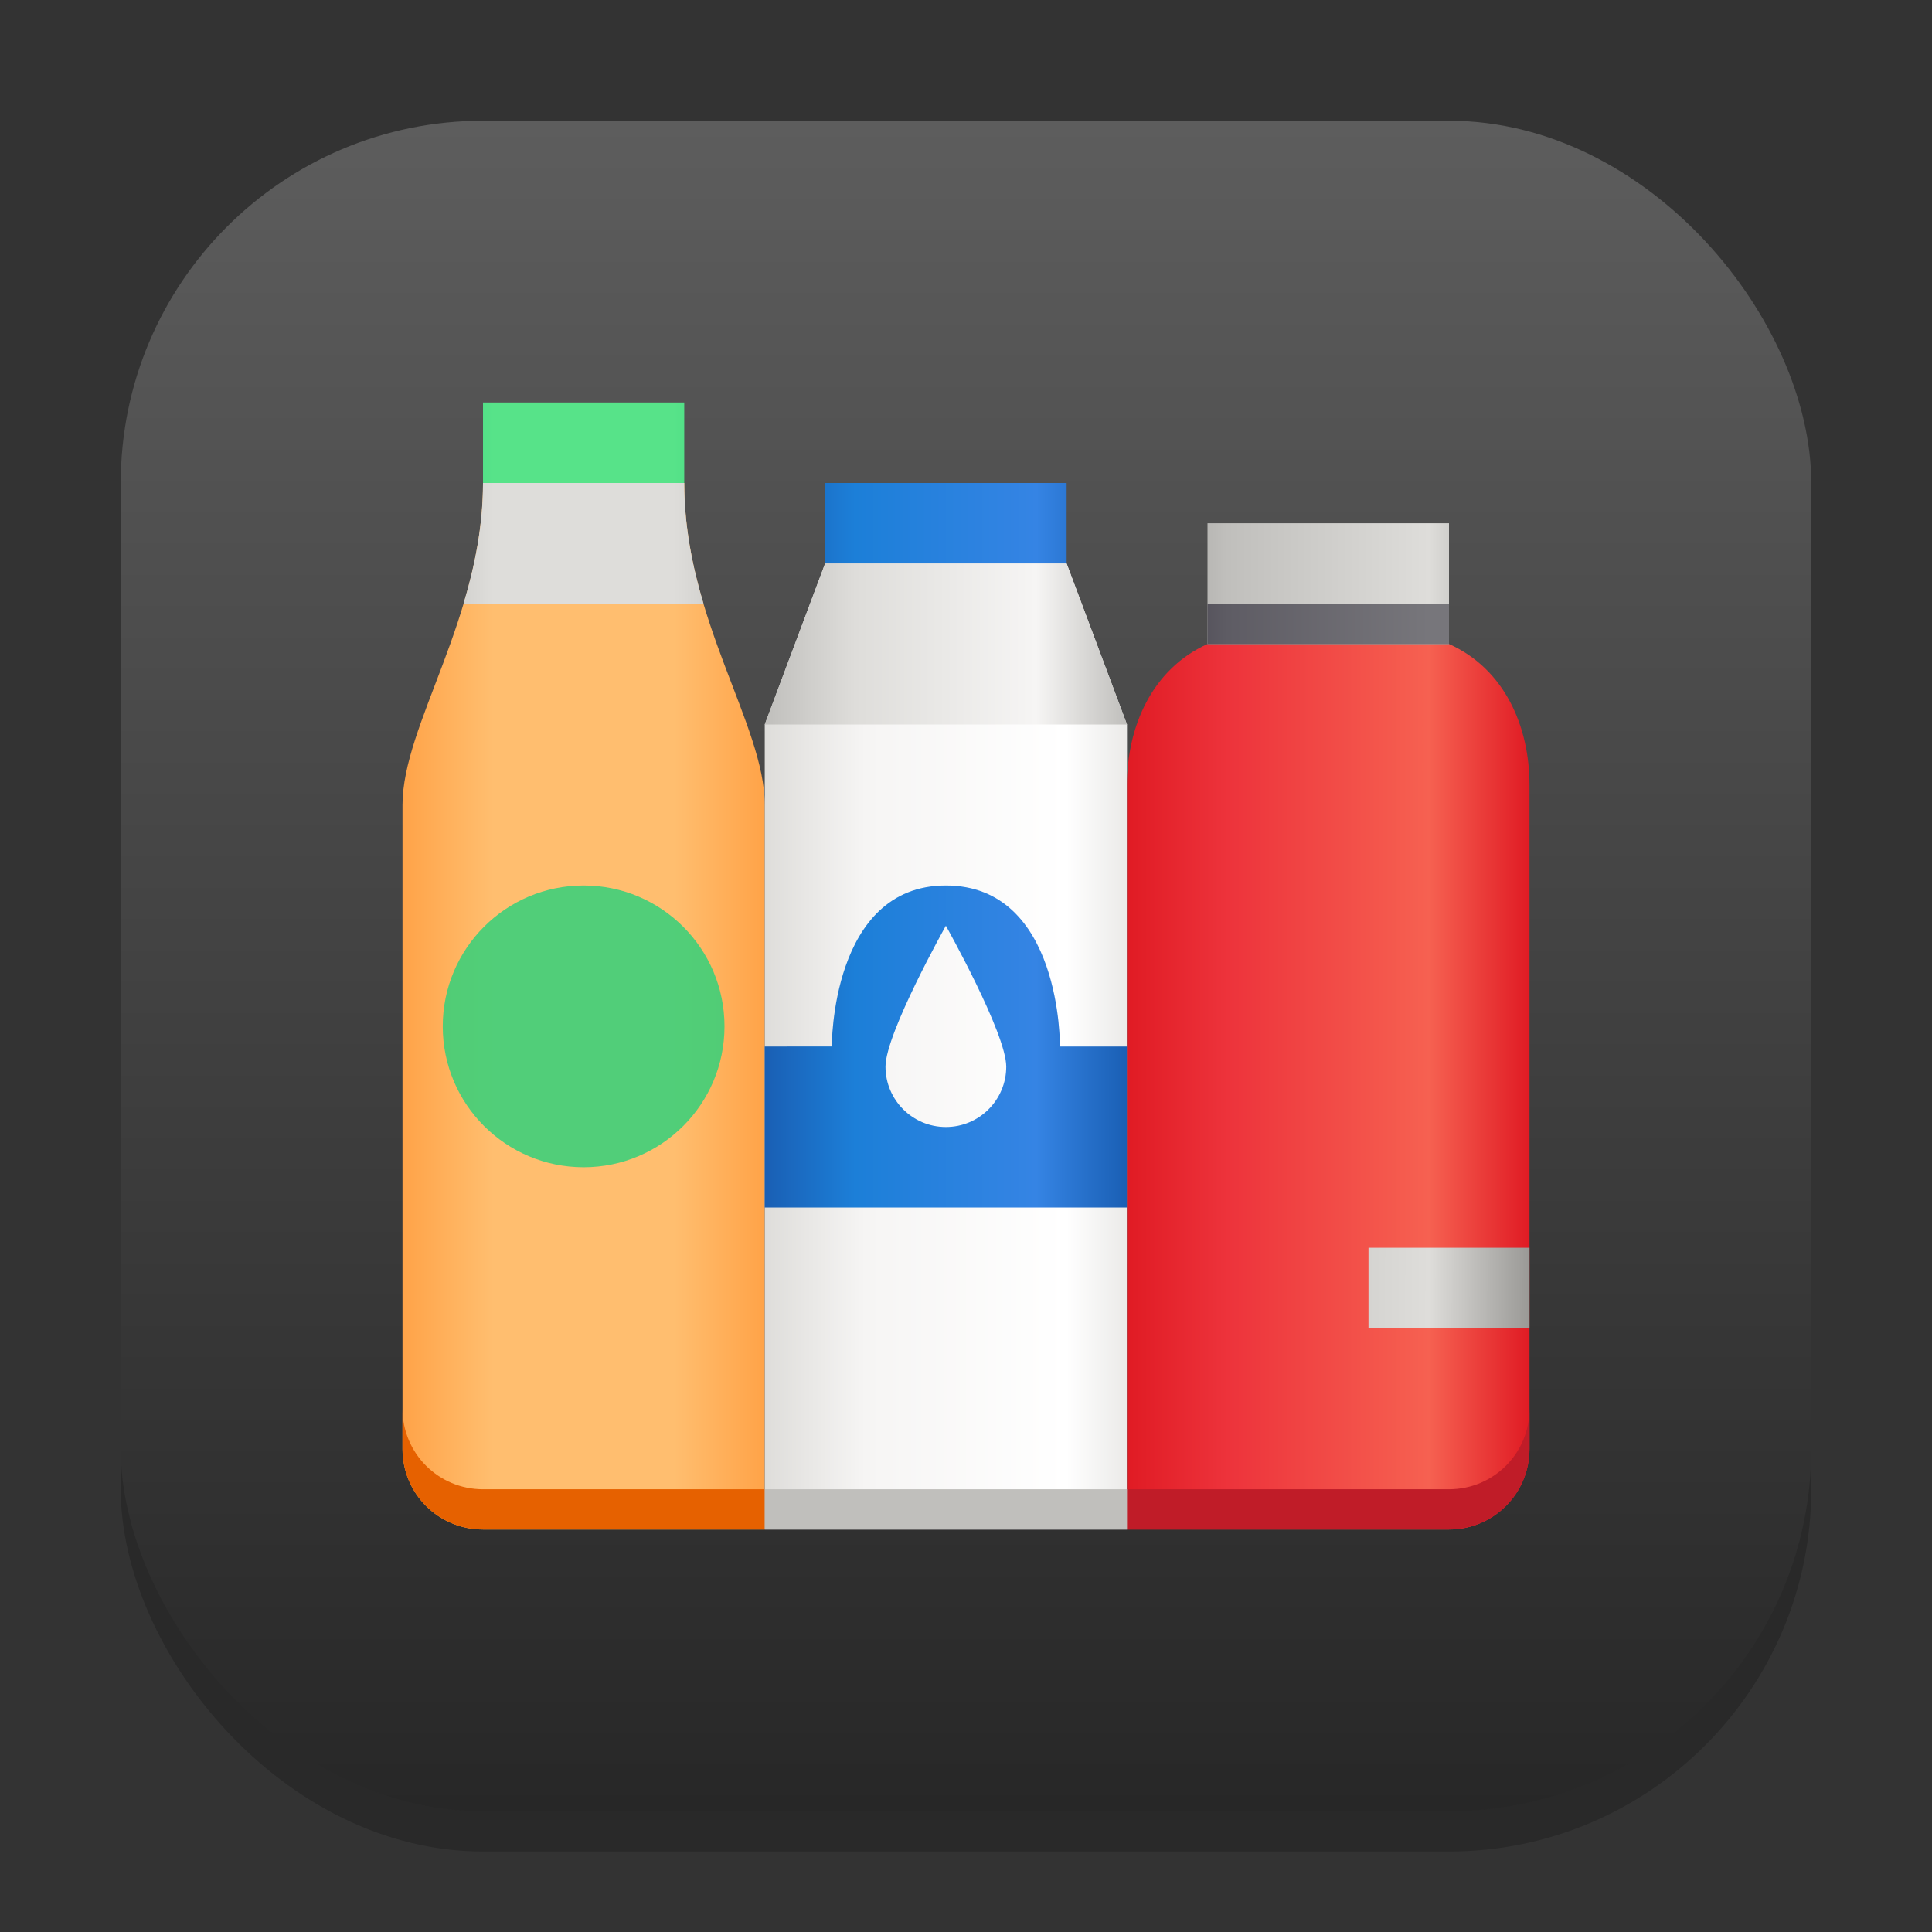 <?xml version="1.0" encoding="UTF-8" standalone="no"?>
<!-- Created with Inkscape (http://www.inkscape.org/) -->

<svg
   width="48"
   height="48"
   viewBox="0 0 48 48"
   version="1.1"
   id="svg1"
   inkscape:version="1.4.2 (ebf0e940d0, 2025-05-08)"
   sodipodi:docname="com.usebottles.bottles.svg"
   xmlns:inkscape="http://www.inkscape.org/namespaces/inkscape"
   xmlns:sodipodi="http://sodipodi.sourceforge.net/DTD/sodipodi-0.dtd"
   xmlns:xlink="http://www.w3.org/1999/xlink"
   xmlns="http://www.w3.org/2000/svg"
   xmlns:svg="http://www.w3.org/2000/svg">
  <rect x="0" y="0" width="48" height="48" fill="#333333" stroke="none"/>
  <sodipodi:namedview
     id="namedview1"
     pagecolor="#ffffff"
     bordercolor="#000000"
     borderopacity="0.25"
     inkscape:showpageshadow="2"
     inkscape:pageopacity="0.0"
     inkscape:pagecheckerboard="0"
     inkscape:deskcolor="#d1d1d1"
     inkscape:document-units="px"
     inkscape:zoom="16.5625"
     inkscape:cx="24"
     inkscape:cy="24"
     inkscape:window-width="1920"
     inkscape:window-height="1010"
     inkscape:window-x="0"
     inkscape:window-y="0"
     inkscape:window-maximized="1"
     inkscape:current-layer="svg1" />
  <defs
     id="defs1">
    <linearGradient
       inkscape:collect="always"
       xlink:href="#4852"
       id="linearGradient4"
       x1="16"
       y1="30"
       x2="16"
       y2="2"
       gradientUnits="userSpaceOnUse"
       gradientTransform="scale(1.5)" />
    <linearGradient
       inkscape:collect="always"
       id="4852">
      <stop
         style="stop-color:#272727;stop-opacity:1;"
         offset="0"
         id="stop14555" />
      <stop
         style="stop-color:#5d5d5d;stop-opacity:1;"
         offset="1"
         id="stop14557" />
    </linearGradient>
    <linearGradient
       inkscape:collect="always"
       xlink:href="#linearGradient2372"
       id="linearGradient9102"
       x1="0"
       y1="9"
       x2="4.5"
       y2="9"
       gradientUnits="userSpaceOnUse"
       gradientTransform="matrix(2,0,0,2,10,12)" />
    <linearGradient
       inkscape:collect="always"
       id="linearGradient2372">
      <stop
         style="stop-color:#ffa348;stop-opacity:1;"
         offset="0"
         id="stop2368" />
      <stop
         style="stop-color:#ffbe6f;stop-opacity:1;"
         offset="0.25"
         id="stop2376" />
      <stop
         style="stop-color:#ffbe6f;stop-opacity:1;"
         offset="0.75"
         id="stop2378" />
      <stop
         style="stop-color:#ffa348;stop-opacity:1;"
         offset="1"
         id="stop2370" />
    </linearGradient>
    <linearGradient
       inkscape:collect="always"
       xlink:href="#linearGradient4291"
       id="linearGradient14336"
       x1="0.4"
       y1="1"
       x2="3.1"
       y2="1"
       gradientUnits="userSpaceOnUse"
       gradientTransform="matrix(3.333,0,0,2,8.667,10)" />
    <linearGradient
       inkscape:collect="always"
       id="linearGradient4291">
      <stop
         style="stop-color:#33d17a;stop-opacity:1;"
         offset="0"
         id="stop4283" />
      <stop
         style="stop-color:#57e389;stop-opacity:1;"
         offset="0.25"
         id="stop4285" />
      <stop
         style="stop-color:#57e389;stop-opacity:1;"
         offset="0.75"
         id="stop4287" />
      <stop
         style="stop-color:#33d17a;stop-opacity:1;"
         offset="1"
         id="stop4289" />
    </linearGradient>
    <linearGradient
       inkscape:collect="always"
       xlink:href="#linearGradient3024"
       id="linearGradient7642"
       x1="3"
       y1="6"
       x2="6"
       y2="6"
       gradientUnits="userSpaceOnUse"
       gradientTransform="matrix(3.333,0,0,2,9,16)" />
    <linearGradient
       inkscape:collect="always"
       id="linearGradient3024">
      <stop
         style="stop-color:#deddda;stop-opacity:1;"
         offset="0"
         id="stop3020" />
      <stop
         style="stop-color:#f6f5f4;stop-opacity:1;"
         offset="0.25"
         id="stop3028" />
      <stop
         style="stop-color:#ffffff;stop-opacity:1;"
         offset="0.75"
         id="stop3030" />
      <stop
         style="stop-color:#deddda;stop-opacity:1;"
         offset="1"
         id="stop3022" />
    </linearGradient>
    <linearGradient
       inkscape:collect="always"
       xlink:href="#linearGradient4228"
       id="linearGradient45065"
       x1="9"
       y1="13"
       x2="13.5"
       y2="13"
       gradientUnits="userSpaceOnUse"
       gradientTransform="matrix(2,0,0,2,1,-1.9e-6)" />
    <linearGradient
       inkscape:collect="always"
       id="linearGradient4228">
      <stop
         style="stop-color:#1a5fb4;stop-opacity:1;"
         offset="0"
         id="stop4220" />
      <stop
         style="stop-color:#1c7fd8;stop-opacity:1;"
         offset="0.25"
         id="stop4222" />
      <stop
         style="stop-color:#3584e4;stop-opacity:1;"
         offset="0.75"
         id="stop4224" />
      <stop
         style="stop-color:#1a5fb4;stop-opacity:1;"
         offset="1"
         id="stop4226" />
    </linearGradient>
    <linearGradient
       inkscape:collect="always"
       xlink:href="#linearGradient4228"
       id="linearGradient9836"
       x1="2.964"
       y1="2"
       x2="6.179"
       y2="2"
       gradientUnits="userSpaceOnUse"
       gradientTransform="matrix(2.8,0,0,2,10.7,10)" />
    <linearGradient
       inkscape:collect="always"
       xlink:href="#linearGradient2698"
       id="linearGradient7634"
       x1="5.5"
       y1="6.5"
       x2="10.5"
       y2="6.5"
       gradientUnits="userSpaceOnUse"
       gradientTransform="matrix(2,0,0,2,17,19)" />
    <linearGradient
       inkscape:collect="always"
       id="linearGradient2698">
      <stop
         style="stop-color:#e01b24;stop-opacity:1;"
         offset="0"
         id="stop2694" />
      <stop
         style="stop-color:#ed333b;stop-opacity:1;"
         offset="0.25"
         id="stop2702" />
      <stop
         style="stop-color:#f66151;stop-opacity:1;"
         offset="0.75"
         id="stop2704" />
      <stop
         style="stop-color:#e01b24;stop-opacity:1;"
         offset="1"
         id="stop2696" />
    </linearGradient>
    <linearGradient
       inkscape:collect="always"
       xlink:href="#linearGradient3350"
       id="linearGradient15796"
       x1="6.333"
       y1="1.151"
       x2="9.667"
       y2="1.151"
       gradientUnits="userSpaceOnUse"
       gradientTransform="matrix(3,0,0,3,9,10)" />
    <linearGradient
       inkscape:collect="always"
       id="linearGradient3350">
      <stop
         style="stop-color:#9a9996;stop-opacity:1;"
         offset="0"
         id="stop3346" />
      <stop
         style="stop-color:#c0bfbc;stop-opacity:1;"
         offset="0.25"
         id="stop3354" />
      <stop
         style="stop-color:#deddda;stop-opacity:1;"
         offset="0.75"
         id="stop3356" />
      <stop
         style="stop-color:#9a9996;stop-opacity:1;"
         offset="1"
         id="stop3348" />
    </linearGradient>
    <linearGradient
       inkscape:collect="always"
       xlink:href="#linearGradient4102"
       id="linearGradient19554"
       x1="0.6"
       y1="1"
       x2="2.4"
       y2="1"
       gradientUnits="userSpaceOnUse"
       gradientTransform="matrix(5,0,0,5,7,7)" />
    <linearGradient
       inkscape:collect="always"
       id="linearGradient4102">
      <stop
         style="stop-color:#c0bfbc;stop-opacity:1;"
         offset="0"
         id="stop4094" />
      <stop
         style="stop-color:#deddda;stop-opacity:1;"
         offset="0.25"
         id="stop4096" />
      <stop
         style="stop-color:#deddda;stop-opacity:1;"
         offset="0.75"
         id="stop4098" />
      <stop
         style="stop-color:#c0bfbc;stop-opacity:1;"
         offset="1"
         id="stop4100" />
    </linearGradient>
    <linearGradient
       inkscape:collect="always"
       xlink:href="#linearGradient4354"
       id="linearGradient17368"
       x1="3"
       y1="2.5"
       x2="5.7"
       y2="2.5"
       gradientUnits="userSpaceOnUse"
       gradientTransform="matrix(3.333,0,0,4,9,6)" />
    <linearGradient
       inkscape:collect="always"
       id="linearGradient4354">
      <stop
         style="stop-color:#c0bfbc;stop-opacity:1;"
         offset="0"
         id="stop4346" />
      <stop
         style="stop-color:#deddda;stop-opacity:1;"
         offset="0.25"
         id="stop4348" />
      <stop
         style="stop-color:#f6f5f4;stop-opacity:1;"
         offset="0.75"
         id="stop4350" />
      <stop
         style="stop-color:#c0bfbc;stop-opacity:1;"
         offset="1"
         id="stop4352" />
    </linearGradient>
    <linearGradient
       inkscape:collect="always"
       xlink:href="#linearGradient4165"
       id="linearGradient19564"
       x1="6.333"
       y1="2"
       x2="9.667"
       y2="2"
       gradientUnits="userSpaceOnUse"
       gradientTransform="matrix(3,0,0,2,9,12)" />
    <linearGradient
       inkscape:collect="always"
       id="linearGradient4165">
      <stop
         style="stop-color:#3d3846;stop-opacity:1;"
         offset="0"
         id="stop4157" />
      <stop
         style="stop-color:#5e5c64;stop-opacity:1;"
         offset="0.25"
         id="stop4159" />
      <stop
         style="stop-color:#77767b;stop-opacity:1;"
         offset="0.75"
         id="stop4161" />
      <stop
         style="stop-color:#77767b;stop-opacity:1;"
         offset="1"
         id="stop4163" />
    </linearGradient>
    <linearGradient
       inkscape:collect="always"
       xlink:href="#linearGradient3350"
       id="linearGradient23930"
       x1="5"
       y1="6.99"
       x2="10"
       y2="7"
       gradientUnits="userSpaceOnUse"
       gradientTransform="matrix(2,0,0,2,18,17)" />
  </defs>
  <rect
     style="opacity:0.2;fill:#000000;stroke-width:3.675"
     id="rect1"
     width="42"
     height="42"
     x="3"
     y="4"
     ry="9" />
  <rect
     style="fill:url(#linearGradient4);stroke-width:1.5"
     id="rect2"
     width="42"
     height="42"
     x="3"
     y="3"
     ry="9" />
  <g
     id="g1">
    <path
       id="rect234"
       style="fill:url(#linearGradient9102);fill-opacity:1;stroke-width:4;stroke-linecap:round;stroke-linejoin:round"
       d="m 12,12 c 0,3.35 -2,6 -2,8 v 16 c 0,1.108 0.892,2 2,2 h 7 v -18 C 19,18 17,15.388 17,12 Z"
       sodipodi:nodetypes="ccsscccc" />
    <rect
       style="fill:url(#linearGradient14336);fill-opacity:1;stroke-width:5.164;stroke-linecap:round;stroke-linejoin:round"
       id="rect445"
       width="5"
       height="2"
       x="12"
       y="10" />
    <path
       id="rect447"
       style="fill:url(#linearGradient7642);fill-opacity:1;stroke-width:5.164;stroke-linecap:round;stroke-linejoin:round"
       d="m 20.5,14 h 6 l 1.5,4 2e-6,20 H 19 v -20 z"
       sodipodi:nodetypes="ccccccc" />
    <path
       id="path45039"
       style="fill:url(#linearGradient45065);fill-opacity:1;stroke-width:2"
       d="m 23.5,22 c -2.86,3e-6 -2.834,4 -2.834,4 H 19 v 4 h 9 v -4 h -1.666 c 0,0 0.047,-4 -2.834,-4 z m 0,1 c 0,0 1.5,2.672 1.5,3.5 C 25,27.328 24.328,28 23.5,28 22.672,28 22,27.328 22,26.5 22,25.672 23.5,23 23.5,23 Z" />
    <rect
       style="fill:url(#linearGradient9836);fill-opacity:1;stroke-width:4.733;stroke-linecap:round;stroke-linejoin:round"
       id="rect450"
       width="6"
       height="2"
       x="20.5"
       y="12" />
    <path
       id="rect452"
       style="fill:url(#linearGradient7634);fill-opacity:1;stroke-width:4;stroke-linecap:round;stroke-linejoin:round"
       d="m 30,16 c -1.38,0.622 -2,2.058 -2,3.5 l 2e-6,18.5 h 8 c 1.105,0 2,-0.895 2,-2 L 38,19.5 c 0,-1.446 -0.615,-2.879 -2,-3.5 z"
       sodipodi:nodetypes="cscssscc" />
    <rect
       style="fill:url(#linearGradient15796);fill-opacity:1;stroke-width:6;stroke-linecap:round;stroke-linejoin:round"
       id="rect457"
       width="6"
       height="3"
       x="30"
       y="13" />
    <circle
       style="opacity:0.85;fill:#33d17a;fill-opacity:1;stroke-width:14;stroke-linecap:round;stroke-linejoin:round"
       id="path511"
       cx="14.5"
       cy="25.5"
       r="3.5" />
    <path
       id="rect16524"
       style="fill:url(#linearGradient19554);fill-opacity:1;stroke-width:10;stroke-linecap:round;stroke-linejoin:round"
       d="m 12,12 c 0,1.071 -0.206,2.07 -0.484,3 h 5.963 C 17.203,14.075 17,13.077 17,12 Z" />
    <path
       id="rect16580"
       style="fill:url(#linearGradient17368);fill-opacity:1;stroke-width:7.303;stroke-linecap:round;stroke-linejoin:round"
       d="m 20.5,14 -1.5,4 L 28,18 26.5,14 Z"
       sodipodi:nodetypes="ccccc" />
    <rect
       style="fill:url(#linearGradient19564);fill-opacity:1;stroke-width:4.899;stroke-linecap:round;stroke-linejoin:round"
       id="rect19556"
       width="6"
       height="1"
       x="30"
       y="15" />
    <rect
       style="fill:url(#linearGradient23930);fill-opacity:1;stroke-width:4;stroke-linecap:round;stroke-linejoin:round"
       id="rect23922"
       width="4"
       height="2"
       x="34"
       y="31" />
    <path
       id="rect27251"
       style="fill:#c01c28;fill-opacity:1;stroke-width:4;stroke-linecap:round;stroke-linejoin:round"
       d="m 38,35 c 0,1.108 -0.892,2 -2,2 h -8 v 1 h 8 c 1.108,0 2,-0.892 2,-2 z" />
    <path
       id="rect28065"
       style="fill:#e66100;fill-opacity:1;stroke-width:4;stroke-linecap:round;stroke-linejoin:round"
       d="m 10,35 v 1 c 0,1.108 0.892,2 2,2 h 7 v -1 h -7 c -1.108,0 -2,-0.892 -2,-2 z" />
    <rect
       style="fill:#c0bfbc;fill-opacity:1;stroke-width:3.651;stroke-linecap:round;stroke-linejoin:round"
       id="rect30562"
       width="9"
       height="1"
       x="19"
       y="37" />
  </g>
</svg>
